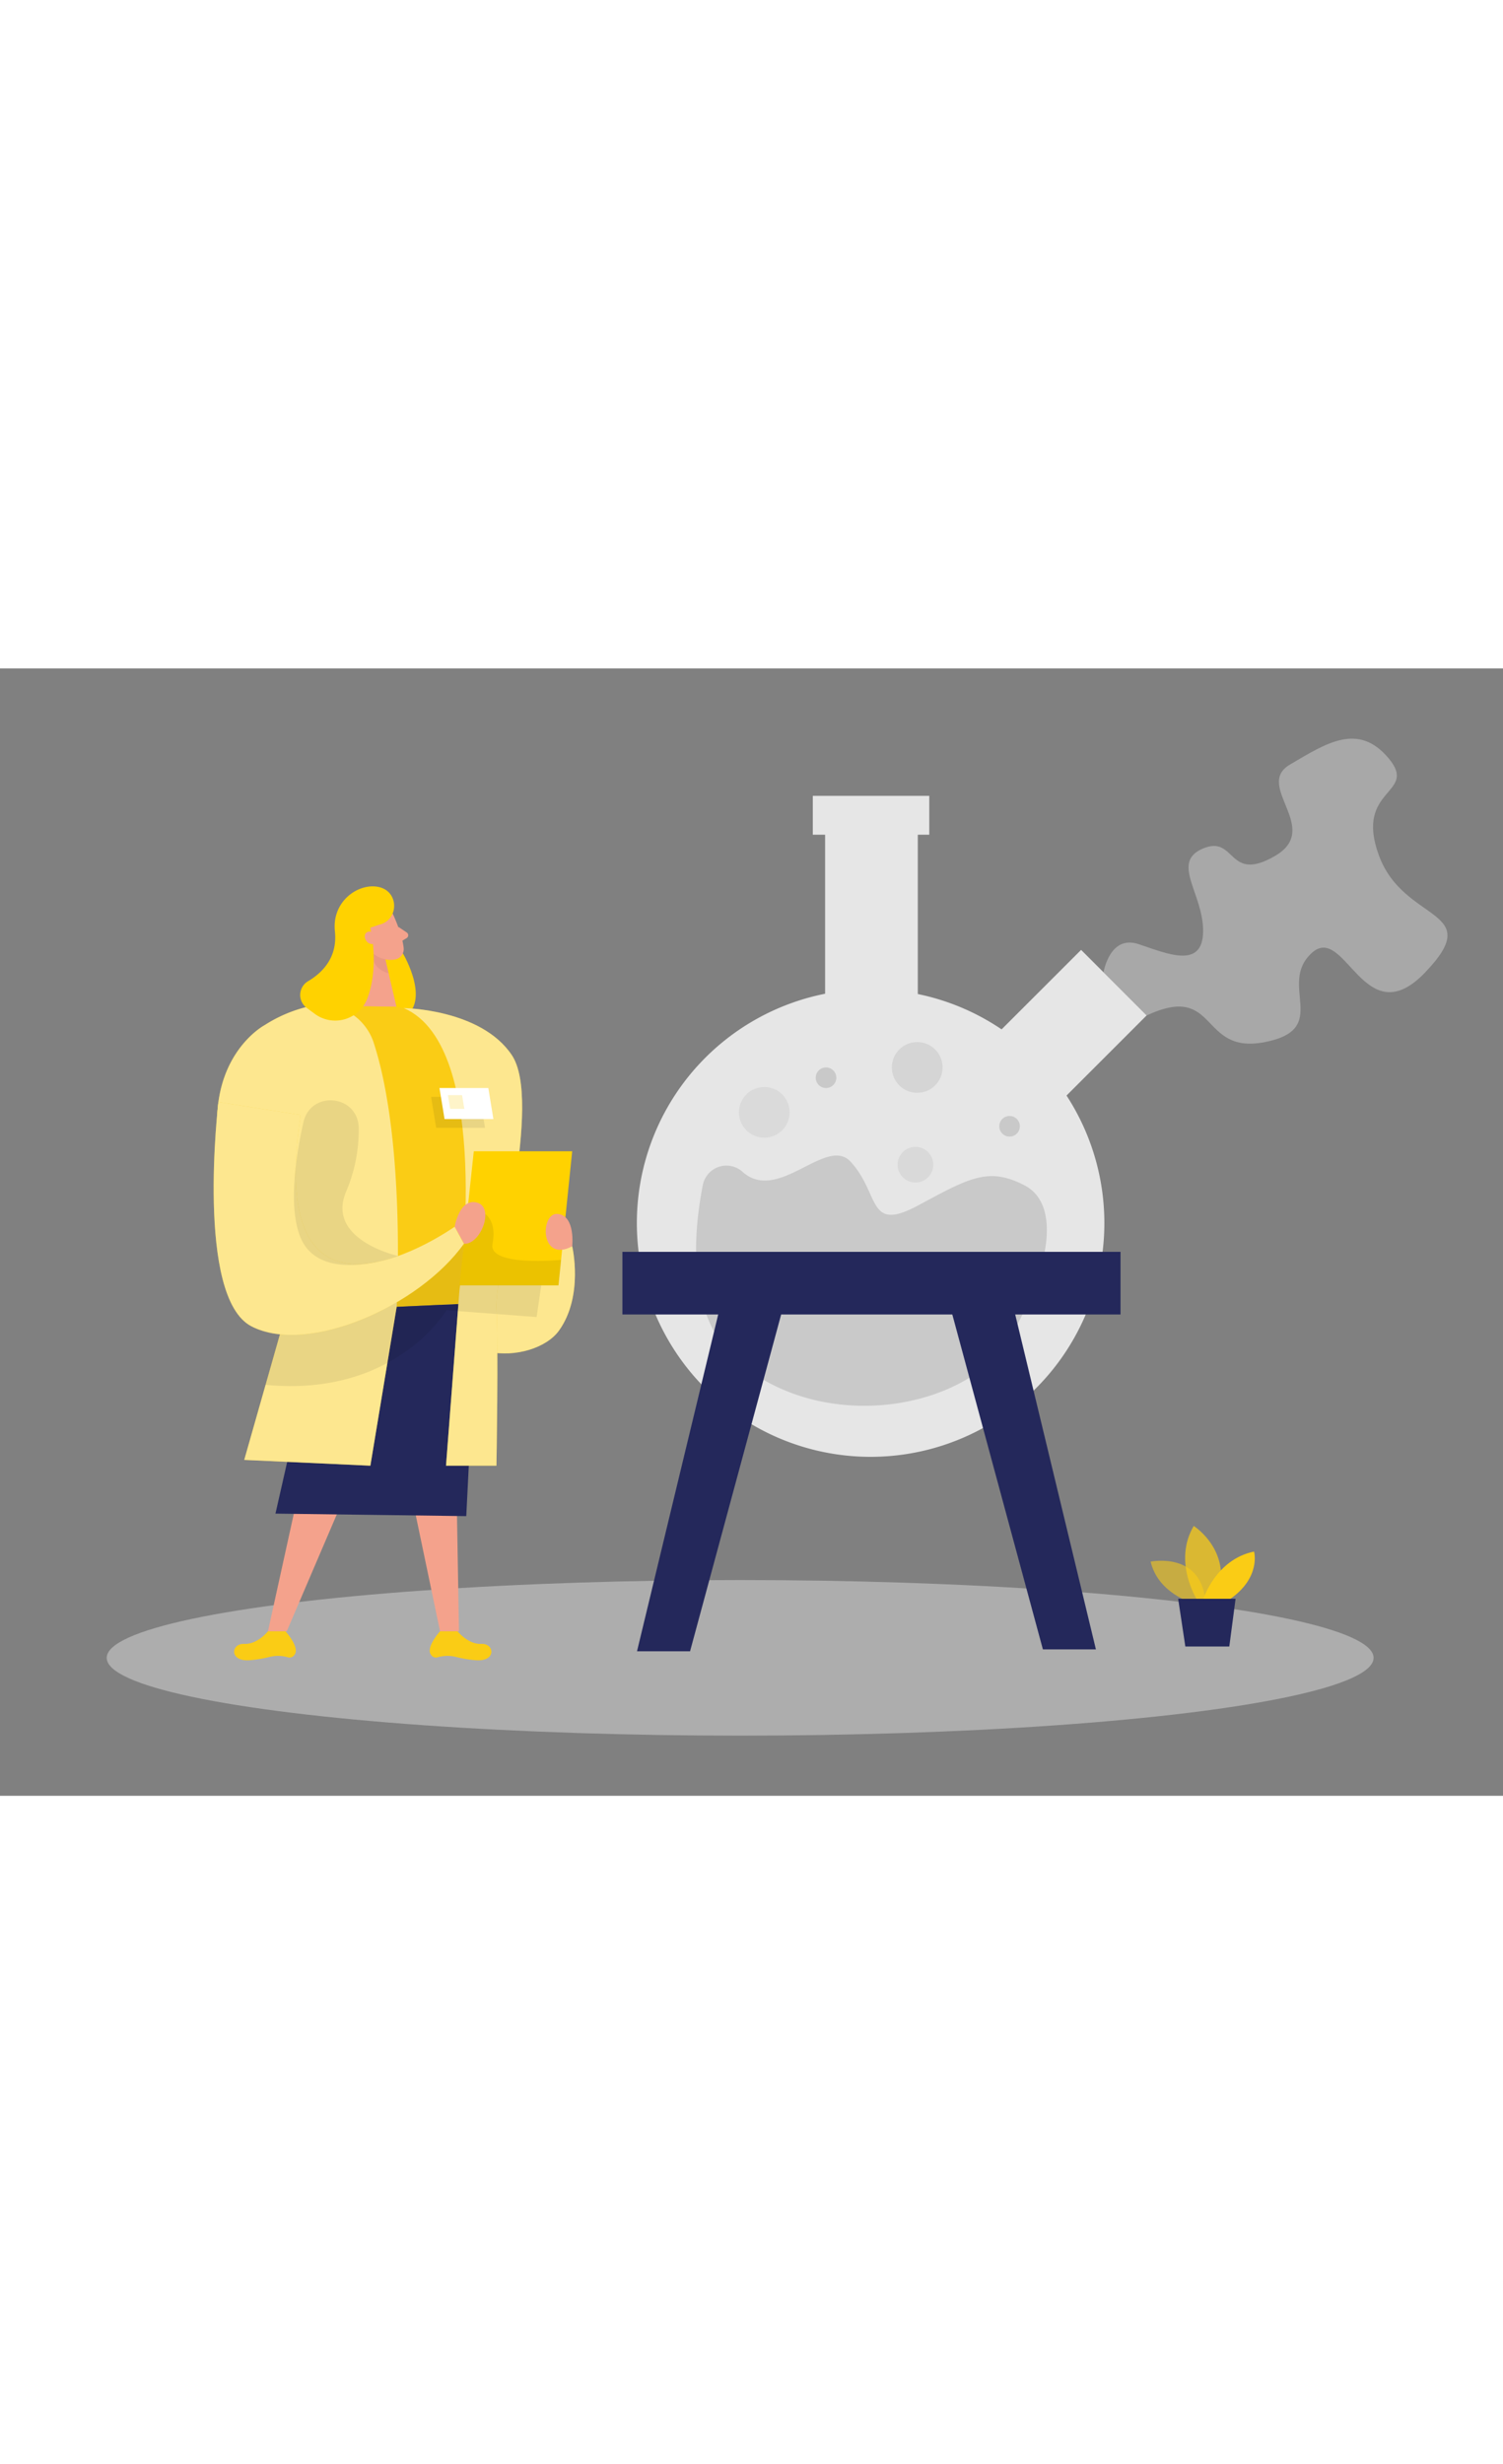 <svg id="Layer_1" data-name="Layer 1" xmlns="http://www.w3.org/2000/svg" viewBox="0 0 400 300" data-imageid="scientist-two-color" imageName="Scientist" class="illustrations_image" style="width: 183px;"><rect x="0" y="0" width="400" height="300" fill="#808080" stroke="none"/><title>#35 scientist</title><ellipse cx="196.98" cy="263.29" rx="168.58" ry="20.7" fill="#e6e6e6" opacity="0.45"/><path d="M305.16,92.34,287.72,74.9,266.56,96.05a61.86,61.86,0,0,0-22.3-9.4V44.25h3.05V33.91h-31V44.25h3.28V86.57a62.21,62.21,0,1,0,64.25,27.09Z" fill="#e6e6e6"/><path d="M317.42,248.69s-9.17-2.46-11.2-11c0,0,14.19-2.93,14.65,11.72Z" fill="#facc15" opacity="0.58" class="target-color"/><path d="M318.54,247.78s-6.44-10.1-.85-19.59c0,0,10.83,6.82,6.09,19.59Z" fill="#facc15" opacity="0.73" class="target-color"/><path d="M320.19,247.78s3.34-10.71,13.56-12.77c0,0,1.95,6.93-6.57,12.77Z" fill="#facc15" class="target-color"/><path d="M197.66,134a6.4,6.4,0,0,0-10.61,3.45c-2.89,14.74-4,36.25,10.26,47.79,23,18.66,60.41,11.66,71.37-7s13.63-35.67,4-40.67-14.67-2-28.33,5.33-10-3-18-11.66C219.91,124.32,207.13,142.42,197.66,134Z" fill="#c9c9c9"/><polygon points="313.55 247.57 315.46 260.27 327.16 260.27 328.83 247.57 313.55 247.57" fill="#24285b"/><rect x="165.65" y="155.25" width="132.56" height="16.67" fill="#24285b"/><polygon points="193.15 163.58 169.53 261.54 183.65 261.54 210.15 163.58 193.15 163.58" fill="#24285b"/><polygon points="268.05 163.08 291.66 261.04 277.55 261.04 251.05 163.08 268.05 163.08" fill="#24285b"/><circle cx="203.4" cy="118.13" r="6.75" fill="#c9c9c9" opacity="0.4"/><circle cx="244.1" cy="106.18" r="6.75" fill="#c9c9c9" opacity="0.59"/><circle cx="243.63" cy="132.06" r="4.75" fill="#c9c9c9" opacity="0.44"/><circle cx="268.68" cy="121.84" r="2.74" fill="#c9c9c9"/><circle cx="219.83" cy="108.92" r="2.74" fill="#c9c9c9"/><polygon points="79.92 217.1 71.31 256.23 76.31 256.23 93.07 217.1 79.92 217.1" fill="#f4a28c"/><polygon points="107.93 212.35 117.11 256.23 122.15 256.23 121.39 212.04 107.93 212.35" fill="#f4a28c"/><path d="M152.28,153.77s3.11,13.14-3.48,22.39-33.1,10.5-32.1-14S152.28,153.77,152.28,153.77Z" fill="#facc15" class="target-color"/><path d="M152.28,153.77s3.11,13.14-3.48,22.39-33.1,10.5-32.1-14S152.28,153.77,152.28,153.77Z" fill="#fff" opacity="0.52"/><path d="M107.21,75.81S115.71,90,106,93.65s-9.31-22-9.31-22Z" fill="#ffd200"/><path d="M104.62,65.48s2.4,5.08,2.81,8.91a2.82,2.82,0,0,1-2.53,3.1,6.24,6.24,0,0,1-6.2-2.71l-3.28-4a5.05,5.05,0,0,1,.22-5.83C97.82,61.69,103.32,62.31,104.62,65.48Z" fill="#f4a28c"/><polygon points="96.66 71.68 95.34 90.06 105.52 90.06 102.47 77.02 96.66 71.68" fill="#f4a28c"/><path d="M84,89.62s-27.88,5.63-20.1,35.1,21.69,46.07,21.69,46.07l41.34-1.88s-1.52-19.8,3.8-31.65,10.43-41.81-25.21-47.2Z" fill="#facc15" class="target-color"/><path d="M106,68.76l2.22,1.49a.9.9,0,0,1,0,1.52l-1.87,1.12Z" fill="#f4a28c"/><path d="M102.55,77.39a6.82,6.82,0,0,1-3.31-1.58s-.66,4,4.19,5.32Z" fill="#ce8172" opacity="0.31"/><path d="M95.34,170.35h0a63.48,63.48,0,0,0-9.76.43L73.31,224.91l28.34.37h0l22.44.3,2.84-56.67Z" fill="#24285b"/><path d="M70.45,94.91S53.7,103.75,58.7,130.2,76,171.91,76,171.91L65,210.62l33.57,1.54,7-42.27s2.49-43.66-6.09-70.21a14.59,14.59,0,0,0-16.86-9.83A37.46,37.46,0,0,0,70.45,94.91Z" fill="#facc15" class="target-color"/><path d="M70.45,94.91S53.7,103.75,58.7,130.2,76,171.91,76,171.91L65,210.62l33.57,1.54,7-42.27s2.49-43.66-6.09-70.21a14.59,14.59,0,0,0-16.86-9.83A37.46,37.46,0,0,0,70.45,94.91Z" fill="#fff" opacity="0.52"/><path d="M100.9,68.2,98.53,69s2.58,10.14-.84,19a9.15,9.15,0,0,1-14,3.86l-2.08-1.54a4.26,4.26,0,0,1,.4-7.1c3.85-2.28,7.86-6.35,7.12-13.27-.87-8.14,6.51-13.06,11.84-11.74S106.13,67,100.9,68.2Z" fill="#ffd200"/><path d="M100,71.45s-.79-2-2.26-1.29-.34,3.64,1.83,3.14Z" fill="#f4a28c"/><path d="M107.45,90.39s20.5.2,28.75,12.49-4.65,57.85-4.08,67.44,0,41.84,0,41.84H118.7l3.58-46.73S131.29,100.6,107.45,90.39Z" fill="#facc15" class="target-color"/><path d="M107.45,90.39s20.5.2,28.75,12.49-4.65,57.85-4.08,67.44,0,41.84,0,41.84H118.7l3.58-46.73S131.29,100.6,107.45,90.39Z" fill="#fff" opacity="0.52"/><path d="M74.45,177.2s35-11.6,49-24.1l21.78,3-2.42,16.5-24-1.81S105.27,194,70.63,190.64Z" opacity="0.08"/><polygon points="126.09 128.49 122.28 164.16 148.62 164.16 152.28 128.49 126.09 128.49" fill="#ffd200"/><path d="M129.07,145.14s3.21,1.84,2,8,18.29,4.25,18.29,4.25l-.7,6.81H122.28l1.18-11.06Z" opacity="0.08"/><path d="M152.28,153.77s.92-8.11-3.83-8.61S143.62,158.39,152.28,153.77Z" fill="#f4a28c"/><path d="M121,148.57s1.28-7.75,6-6.41.88,11.21-3.47,10.94Z" fill="#f4a28c"/><path d="M58.12,115.39s-6.17,52,8.83,59.7,44.69-5.38,56.51-22L121,148.57s-51.06,36.25-41-29.75Z" fill="#facc15" class="target-color"/><path d="M58.12,115.39s-6.17,52,8.83,59.7,44.69-5.38,56.51-22L121,148.57s-51.06,36.25-41-29.75Z" fill="#fff" opacity="0.52"/><path d="M71.31,256.23s-2.78,3.52-6.33,3.35-4.08,4.85,1.64,4.33a32.58,32.58,0,0,0,5.27-.9,9.28,9.28,0,0,1,4.82.16,1.52,1.52,0,0,0,1.63-.65c1.62-1.9-2.36-6.29-2.36-6.29Z" fill="#facc15" class="target-color"/><path d="M121.78,256.23s2.78,3.52,6.33,3.35,4.08,4.85-1.64,4.33a32.38,32.38,0,0,1-5.27-.9,9.28,9.28,0,0,0-4.82.16,1.52,1.52,0,0,1-1.63-.65c-1.63-1.9,2.36-6.29,2.36-6.29Z" fill="#facc15" class="target-color"/><polygon points="129.08 122.25 116.08 122.25 114.73 114 127.73 114 129.08 122.25" opacity="0.08"/><path d="M95.46,122c-.46-8.64-12.79-9.7-14.7-1.26-2,8.94-4.11,22.43-.84,30.56,5.23,13,26.05,5.06,26.05,5.06s-19.27-4.25-13.88-17.08A41.63,41.63,0,0,0,95.46,122Z" opacity="0.08"/><polygon points="131.31 119.92 118.31 119.92 116.96 111.66 129.96 111.66 131.31 119.92" fill="#fff"/><polygon points="123.58 117.21 119.81 117.21 119.21 113.56 122.98 113.56 123.58 117.21" fill="#facc15" opacity="0.23" class="target-color"/><path d="M293.69,80.87s1.62-10.06,9.29-7.51,17.1,6.73,17.21-3.36-8.78-18.42,0-22.09,6.46,9.34,19.12,2-5.66-18.66,4-24.33,18.14-11.33,26.24-1.67-9.24,7.74-2.57,25.87,28.67,14,12.33,31.09S358,67.37,349,75.81s5.33,20.13-12.33,23.62-12.31-16-31.49-7.09Z" fill="#e6e6e6" opacity="0.39"/></svg>